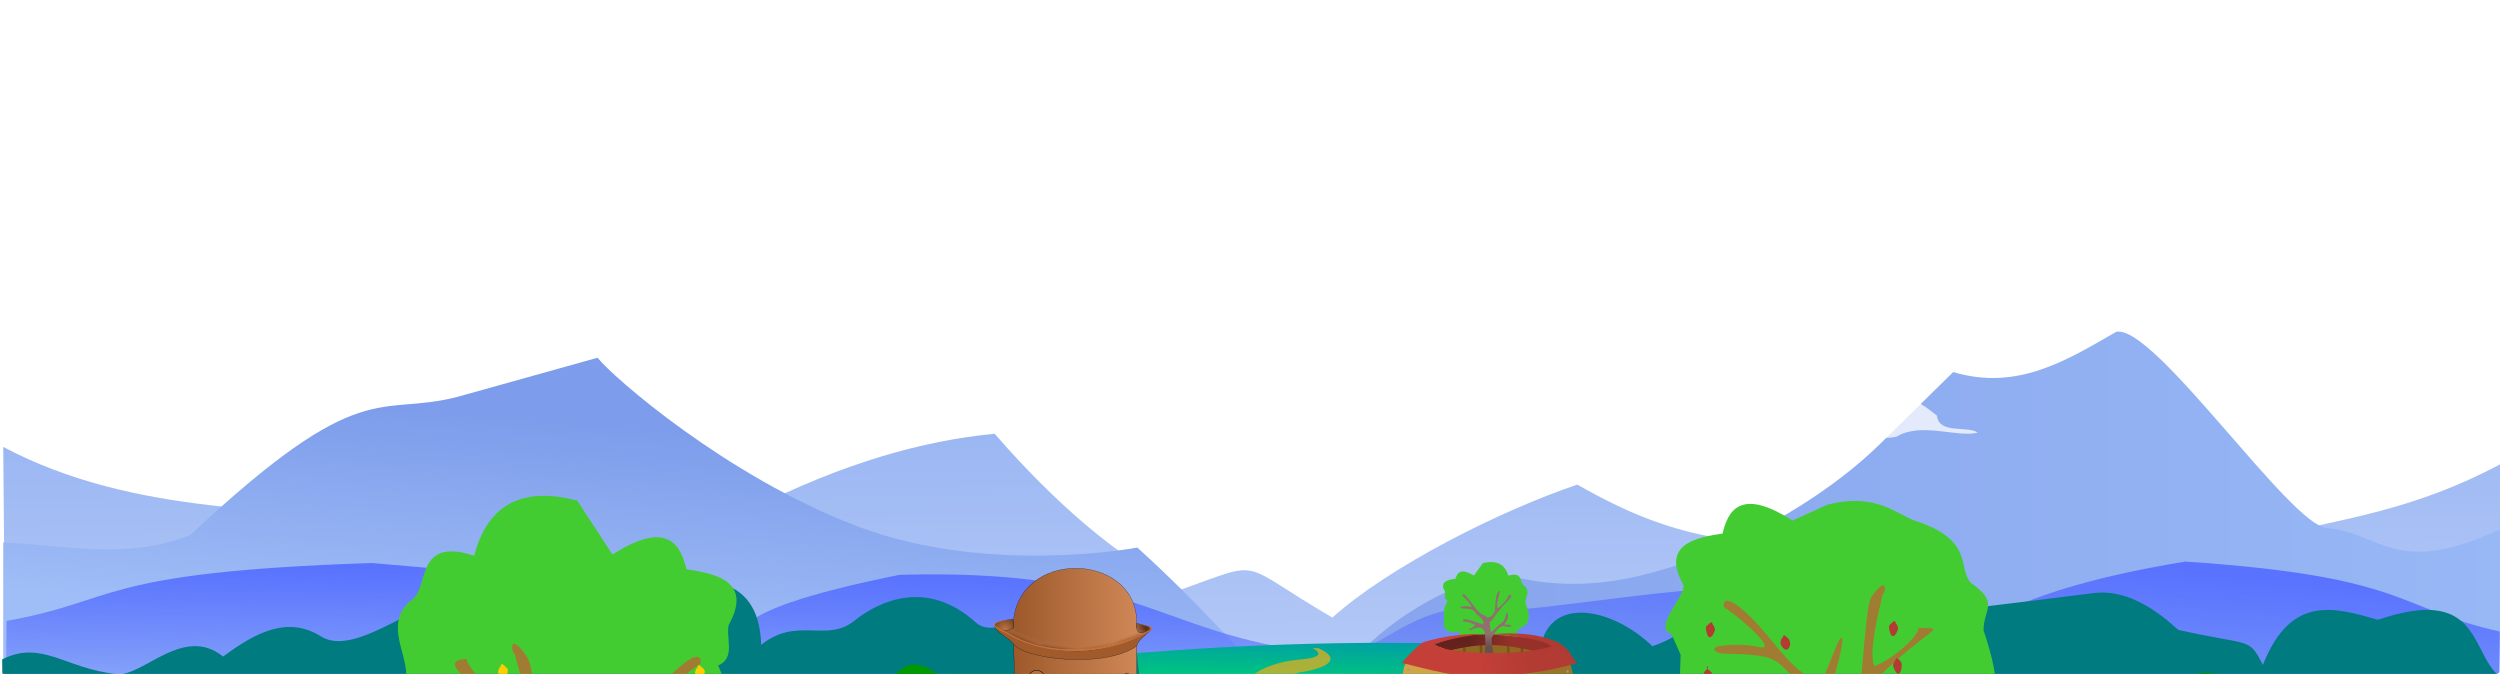 <?xml version="1.0" encoding="UTF-8"?>
<svg width="155.84mm" height="42.005mm" version="1.1" viewBox="0 0 155.84 42.005" xmlns="http://www.w3.org/2000/svg" xmlns:xlink="http://www.w3.org/1999/xlink">
 <defs>
  <linearGradient id="linearGradient42151" x1="66.917" x2="67.099" y1="32.421" y2="46.425" gradientUnits="userSpaceOnUse">
   <stop stop-color="#9bb7f3" offset="0"/>
   <stop stop-color="#b3c8f6" offset="1"/>
  </linearGradient>
  <clipPath id="clipPath37599-7-6">
   <rect x="34.508" y="74.654" width="195.25" height="104.13"/>
  </clipPath>
  <linearGradient id="linearGradient36760" x1="36.036" x2="34.973" y1="31.809" y2="44.933" gradientUnits="userSpaceOnUse">
   <stop stop-color="#7d9ceb" offset="0"/>
   <stop stop-color="#9fbdf6" offset="1"/>
  </linearGradient>
  <linearGradient id="linearGradient55441" x1="19.494" x2="19.361" y1="40.638" y2="51.133" gradientUnits="userSpaceOnUse" xlink:href="#linearGradient55439"/>
  <linearGradient id="linearGradient55439">
   <stop stop-color="#5972ff" offset="0"/>
   <stop stop-color="#4965ff" stop-opacity="0" offset="1"/>
  </linearGradient>
  <linearGradient id="linearGradient42113" x1="109.97" x2="182.37" y1="154.27" y2="154.27" gradientUnits="userSpaceOnUse">
   <stop stop-color="#87a4ed" offset="0"/>
   <stop stop-color="#97b7f5" offset="1"/>
  </linearGradient>
  <linearGradient id="linearGradient55593" x1="137.2" x2="136.32" y1="40.989" y2="54.144" gradientUnits="userSpaceOnUse" xlink:href="#linearGradient55439"/>
  <clipPath id="clipPath37599-7">
   <rect x="34.508" y="74.654" width="195.25" height="104.13"/>
  </clipPath>
  <clipPath id="clipPath37595-3">
   <rect x="34.508" y="74.654" width="195.25" height="104.13"/>
  </clipPath>
  <clipPath id="clipPath37587-3">
   <rect x="34.508" y="74.654" width="195.25" height="104.13"/>
  </clipPath>
  <linearGradient id="linearGradient43157" x1="101.32" x2="101.51" y1="165.43" y2="158.83" gradientUnits="userSpaceOnUse">
   <stop stop-color="#00e65b" offset="0"/>
   <stop stop-color="#0081c4" offset="1"/>
  </linearGradient>
  <linearGradient id="linearGradient40855" x1="104.73" x2="104.81" y1="164.92" y2="176.6" gradientUnits="userSpaceOnUse">
   <stop stop-color="#00c54e" offset="0"/>
   <stop stop-color="#00a03f" offset="1"/>
  </linearGradient>
  <linearGradient id="linearGradient17187" x1="72.143" x2="202.49" y1="135.92" y2="135.92" gradientTransform="matrix(.305 0 0 .305 -182.59 357.82)" gradientUnits="userSpaceOnUse">
   <stop stop-color="#b29931" offset="0"/>
   <stop stop-color="#5c4407" offset="1"/>
  </linearGradient>
  <linearGradient id="linearGradient17179" x1="65.057" x2="210.48" y1="90.181" y2="90.181" gradientTransform="matrix(.305 0 0 .305 -182.59 357.82)" gradientUnits="userSpaceOnUse">
   <stop stop-color="#9d592b" offset="0"/>
   <stop stop-color="#d08757" offset="1"/>
  </linearGradient>
  <linearGradient id="linearGradient17177" x1="89.496" x2="90.909" y1="145.81" y2="170.93" gradientTransform="matrix(.267 0 0 .267 -178.93 360.82)" gradientUnits="userSpaceOnUse" xlink:href="#linearGradient4582"/>
  <linearGradient id="linearGradient4582">
   <stop stop-color="#784421" offset="0"/>
   <stop stop-color="#784421" stop-opacity="0" offset="1"/>
  </linearGradient>
  <linearGradient id="linearGradient17175" x1="31.617" x2="138.18" y1="217.62" y2="217.62" gradientTransform="matrix(.305 0 0 .305 -182.59 357.82)" gradientUnits="userSpaceOnUse">
   <stop stop-color="#9c582b" offset="0"/>
   <stop stop-color="#cf8551" stop-opacity=".996" offset="1"/>
  </linearGradient>
  <linearGradient id="linearGradient17173" x1="140.24" x2="31.749" y1="186.42" y2="180.95" gradientTransform="matrix(.305 0 0 .305 -182.59 357.82)" gradientUnits="userSpaceOnUse">
   <stop stop-color="#e1b292" offset="0"/>
   <stop stop-color="#cf8551" stop-opacity=".996" offset="1"/>
  </linearGradient>
  <linearGradient id="linearGradient17171" x1="225.2" x2="169.34" y1="218.15" y2="199.49" gradientTransform="matrix(.305 0 0 .305 -182.59 357.82)" gradientUnits="userSpaceOnUse">
   <stop stop-color="#a05a2c" offset="0"/>
   <stop stop-color="#784421" offset="1"/>
  </linearGradient>
  <linearGradient id="linearGradient17169" x1="200.18" x2="199.28" y1="140.59" y2="168.52" gradientTransform="matrix(.222 0 0 .255 -165.79 364.4)" gradientUnits="userSpaceOnUse" xlink:href="#linearGradient4582"/>
  <clipPath id="clipPath908-3-6">
   <ellipse cx="102.8" cy="142.71" rx="16.567" ry="26.422" fill="#540" opacity=".8" stroke="#000" stroke-linejoin="bevel" stroke-width=".558" style="paint-order:markers stroke fill"/>
  </clipPath>
  <clipPath id="clipPath946-6-9">
   <ellipse cx="191.41" cy="131.01" rx="7.786" ry="26.229" fill="#540" opacity=".8" stroke="#000" stroke-linejoin="bevel" stroke-width=".381" style="paint-order:markers stroke fill"/>
  </clipPath>
  <linearGradient id="linearGradient17167" x1="699.99" x2="696.65" y1="67.032" y2="57.916" gradientTransform="matrix(.305 0 0 .305 -333.91 358.5)" gradientUnits="userSpaceOnUse">
   <stop stop-color="#502d16" offset="0"/>
   <stop stop-color="#cb8353" stop-opacity=".009" offset="1"/>
  </linearGradient>
  <radialGradient id="radialGradient17165" cx="713.26" cy="45.846" r="8.278" gradientTransform="matrix(.35 -.369 .661 .629 -395.1 608.25)" gradientUnits="userSpaceOnUse">
   <stop stop-color="#502d16" offset="0"/>
   <stop stop-color="#cd8454" offset="1"/>
  </radialGradient>
  <linearGradient id="linearGradient17163" x1="700.33" x2="696.65" y1="66.593" y2="57.916" gradientTransform="matrix(.305 .084 0 .305 -342.57 302.64)" gradientUnits="userSpaceOnUse">
   <stop stop-color="#502d16" offset="0"/>
   <stop stop-color="#cb8353" stop-opacity=".009" offset="1"/>
  </linearGradient>
  <linearGradient id="linearGradient17161" x1="700.33" x2="696.65" y1="66.593" y2="57.916" gradientTransform="matrix(-.305 .084 0 .305 63.733 302.64)" gradientUnits="userSpaceOnUse">
   <stop stop-color="#502d16" offset="0"/>
   <stop stop-color="#cb8353" stop-opacity=".001" offset="1"/>
  </linearGradient>
  <radialGradient id="radialGradient17159" cx="552.88" cy="45.989" r="6.331" gradientTransform="matrix(-.57 -.486 .427 -.5 129.75 665.93)" gradientUnits="userSpaceOnUse">
   <stop stop-color="#bc7445" offset="0"/>
   <stop stop-color="#774421" offset="1"/>
  </radialGradient>
  <linearGradient id="linearGradient17157" x1="700.14" x2="696.65" y1="66.962" y2="57.916" gradientTransform="matrix(-.316 -.011 -.091 .291 63.592 365.48)" gradientUnits="userSpaceOnUse">
   <stop stop-color="#502d16" offset="0"/>
   <stop stop-color="#cb8353" stop-opacity=".001" offset="1"/>
  </linearGradient>
  <linearGradient id="linearGradient16092" x1="421.46" x2="458.99" y1="81.216" y2="80.958" gradientUnits="userSpaceOnUse">
   <stop stop-color="#d1a448" offset="0"/>
   <stop stop-color="#9b7527" stop-opacity=".992" offset="1"/>
  </linearGradient>
  <linearGradient id="linearGradient15113" x1="439.64" x2="412.56" y1="53.484" y2="53.871" gradientUnits="userSpaceOnUse">
   <stop stop-color="#96312a" offset="0"/>
   <stop stop-color="#65211c" stop-opacity=".996" offset="1"/>
  </linearGradient>
  <linearGradient id="linearGradient15105" x1="419.65" x2="452.28" y1="64.964" y2="65.351" gradientUnits="userSpaceOnUse">
   <stop stop-color="#c33f37" offset="0"/>
   <stop stop-color="#b33a33" stop-opacity=".98" offset="1"/>
  </linearGradient>
  <linearGradient id="linearGradient15121" x1="367.11" x2="367.22" y1="87.487" y2="90.811" gradientUnits="userSpaceOnUse">
   <stop stop-color="#916f6f" offset="0"/>
   <stop stop-color="#685050" stop-opacity=".992" offset="1"/>
  </linearGradient>
  <linearGradient id="linearGradient59952" x1="108.08" x2="107.78" y1="176.83" y2="163.5" gradientUnits="userSpaceOnUse">
   <stop stop-color="#c59d00" offset="0"/>
   <stop stop-color="#ffd11b" offset="1"/>
  </linearGradient>
  <linearGradient id="linearGradient27072" x1="421.46" x2="458.99" y1="81.216" y2="80.958" gradientUnits="userSpaceOnUse" xlink:href="#linearGradient16092"/>
  <clipPath id="clipPath19827">
   <rect x="-.622" y="31.11" width="155.84" height="42.005" ry=".24" fill="#ccc"/>
  </clipPath>
 </defs>
 <g transform="translate(.622 -31.11)">
  <g clip-path="url(#clipPath19827)">
   <g transform="matrix(1.004 0 0 1 -.42 25.707)">
    <path d="m0.126 48.272-0.126-15.008c8.133 4.313 17.409 3.816 25.916 4.646l20.652-0.814c5.564-2.809 10.5-4.228 14.986-4.655 3.722 4.298 7.742 7.821 11.623 9.697 5.223-1.865 3.382-1.718 9.345 1.761 3.546-3.196 10.433-6.669 15.208-8.288 6.099 3.494 9.813 3.839 17.707 3.78l25.081-0.503c4.688-1.15 9.102-1.631 14.606-4.593l-0.209 17.69-154.45-0.316" fill="url(#linearGradient42151)"/>
    <path transform="matrix(.855 0 0 .94 -85.796 -74.829)" d="m146.34 113.86c1.433 0.862 1.651 0.267 3.252 0.24 1.994 0.338 2.26 0.38 3.074 0.242 1.787-0.995 4.452 0.081 5.899-0.272-0.753-0.48-2.812 0.132-2.964-1.122-1.244-0.903-1.79-1.227-2.495-0.699-1.057 0.995-0.898 0.58-2.115 0.565-1.441-0.955-3.533-1.278-4.627-8e-3 -2.423 0.103-2.3 0.54-4.632 0.61 1.663-0.057 2.968 0.2 4.608 0.444z" clip-path="url(#clipPath37599-7-6)" fill="#fff" fill-opacity=".929" fill-rule="evenodd" opacity=".8"/>
    <path d="m0 50.443v-11.224c3.97 0.168 7.637 1.109 11.607-0.46 10.736-10.101 11.639-7.326 16.613-8.622l8.681-2.435c0.858 1.124 7.998 7.423 16.171 10.525 8.056 3.058 17.317 1.326 17.338 1.305 4.074 3.71 6.655 6.788 9.945 10.167z" fill="url(#linearGradient36760)"/>
    <path d="m0.121 51.582 0.087-7.475c6.998-1.24 5.503-3.041 22.679-3.608 18.78 1.552 15.449 2.647 23.174 3.971 0.758-0.965 3.637-2.028 9.582-3.234 13.501-0.375 15.624 2.91 23.254 4.423l-23.137 10.951z" fill="url(#linearGradient55441)"/>
    <path transform="translate(-26.945,-115.51)" d="m109.97 163.02c2.22-2.921 5.513-5.125 9.716-6.436 5.561 1.733 9.954-0.119 11.971-0.666 0 0 6.969-2.546 11.861-7.376l4.496-4.439c3.996 1.209 7.101-0.762 10.117-2.504 2.331-0.529 10.796 12.047 13.074 12.231 3.382 0.274 4.249 3.173 10.927 7e-3l-0.323 13.367z" fill="url(#linearGradient42113)"/>
    <path d="m83.754 46.125c3.155-1.15 4.311-3.541 10.596-2.748 4.959-0.455 12.838-1.883 15.33-1.045 18.224-0.117 1.183 2.755 7.096 4.323 6.232-2.082 7.661-4.425 18.703-6.245 13.898 0.929 13.045 2.904 19.52 4.36l-0.09 10.587z" fill="url(#linearGradient55593)"/>
   </g>
   <g transform="translate(-.42 -6.849)" fill="#fff" fill-rule="evenodd">
    <path transform="matrix(.861 0 0 .946 -13.435 -42.983)" d="m146.34 113.86c1.433 0.862 1.651 0.267 3.252 0.24 1.994 0.338 2.26 0.38 3.074 0.242 1.787-0.995 4.452 0.081 5.899-0.272-0.753-0.48-2.812 0.132-2.964-1.122-1.244-0.903-1.79-1.227-2.495-0.699-1.057 0.995-0.898 0.58-2.115 0.565-1.441-0.955-3.533-1.278-4.627-8e-3 -2.423 0.103-2.3 0.54-4.632 0.61 1.663-0.057 2.968 0.2 4.608 0.444z" clip-path="url(#clipPath37599-7)" fill-opacity=".929" opacity=".8"/>
    <path transform="matrix(.463 0 0 .431 15.623 -7.518)" d="m58.077 111.93c-5.215 1.041-10.055 1.973-15.071 1.149-4.256-2.37-10.606 0.193-14.053-0.649 1.794-1.143 6.698 0.315 7.062-2.673 2.965-2.151 4.265-2.923 5.944-1.665 2.519 2.371 4.361-4.686 7.259-4.721 3.433-2.276 6.195 3.023 8.801 6.048 5.772 0.245 9.744 2.297 15.3 2.463-3.928-0.074-12.089-0.426-15.242 0.048z" clip-path="url(#clipPath37595-3)" opacity=".699"/>
    <g fill-opacity=".929">
     <path transform="matrix(1.222,0,0,1.471,-226.95,-140.74)" d="m207.66 132.36c-1.944 1.152-2.239 0.357-4.412 0.322-2.705 0.452-3.065 0.508-4.17 0.323-4.379 0.066-6.039 0.108-8.002-0.364 1.022-0.642 5.196-0.465 5.404-2.142 0.956-2.399 1.371-1.916 2.328-1.21 1.434 1.331 0.893 1.692 2.544 1.672 1.954-1.277 4.792-1.708 6.276-0.011 3.287 0.138 3.12 0.723 6.283 0.816-2.255-0.076-4.026 0.267-6.25 0.594z" clip-path="url(#clipPath37587-3)" opacity=".804"/>
     <path transform="matrix(-1.134,0,0,1.268,366.56,-114.32)" d="m207.66 133.22c-1.944 1.152-2.239-0.503-4.412-0.539-2.705 0.452-3.065 0.508-4.17 0.323-4.379 0.066-6.039 0.108-8.002-0.364 1.022-0.642 5.196-0.465 5.404-2.142 0.956-2.399 2.045-1.924 3.001-1.218 1.434 1.331 0.22 1.7 1.87 1.681 1.954-1.277 4.792-0.848 6.276 0.85 3.287 0.138 3.759 0.665 6.922 0.758-2.255-0.076-4.665 0.324-6.89 0.651z" clip-path="url(#clipPath37587-3)" opacity=".804"/>
    </g>
   </g>
   <g transform="matrix(1.002 0 0 1 -27.438 -90.013)">
    <path d="m49.382 169.61c42.849-9.19 75.998-13.082 113.54 0l1.573 4.625h-113.43z" fill="url(#linearGradient43157)"/>
    <path d="m105.64 166.42 5.589 0.139c-4.927-1.909-4.799-3.336-3.639-3.516 2.203-0.342 2.409-0.96 1.239-1.493-0.104-0.047 0 0-0.41-0.029 0.477 0.268 0.75 0.592-0.911 0.729-2.414 0.198-5.406 1.879-1.868 4.169z" fill="#d2ae26" filter="url(#filter1073)" opacity=".9"/>
    <path d="m27.012 173.21-0.116-10.984c2.475-1.245 3.936 0.593 7.135 0.917 1.636 0.166 4.131-3.086 6.611-1.094 2.11-1.563 4.051-2.53 6.095-1.252 2.278 1.425 6.633-2.86 9.522-2.813 6.463 2.023 17.603-4.74 17.858 3.337 2.213-1.793 4.068-0.109 5.791-1.5 1.59-1.284 4.565-2.603 7.554 0.099 1.417 1.281 4.415-1.538 5.656-1.531 5.778 0.323 3.694 3.333 4.898 6.272l-0.615 4.217z" fill="#007b80"/>
    <path d="m116.64 165.23c1.655-2.089 2.104-3.496 6.033-4.078 0.793-2.873 4.482-2.062 6.89 0.252 3.169-1.019 5.565-4.992 9.264-1.159 0 0 7.404-0.781 18.2-2.154 2.763-0.351 5.112 2.265 5.278 2.303 4.562 1.026 4.31 0.41 5.239 2.17 1.735-4.39 4.445-3.588 7.152-2.805 6.183-2.118 5.774 1.76 7.372 3.354l-0.218 15.471z" fill="#007b80"/>
    <path d="m27.582 179.78 0.127-5.911c57.951-13.34 97.39-11.295 153.54-1.416l0.512 10.33" fill="url(#linearGradient40855)"/>
    <g transform="matrix(1.21 -.095 .103 1.116 -209.07 113.51)">
     <g transform="matrix(.142 .012 -.013 .155 269.67 6.49)">
      <g fill="#b3b3b3" stroke="#000">
       <path d="m-138.17 426.5-1.207 0.535s-3.198 1.47-0.481 2.306c2.014 2.546 5.524-0.328 7.495-0.552l4.451-0.504s2.746 7e-3 1.672-1.288c0.17-2.046-2.835-1.604-4.108-2.041l-2.124-0.73c-2.38 1.47-3.983 0.178-5.698 2.275z" stroke-width=".063px"/>
       <path d="m-131.79 431.51s-3.326 2.443-0.481 3.306c2.108 2.627 6.411 1.77 8.475 1.539l4.031-2.629s2.874 7e-3 1.75-1.329c0.178-2.111-2.968-1.655-4.3-2.106l-3.599 0.414c-3.702 1.111-3.032-0.437-5.876 0.804z" stroke-width=".066px"/>
       <path d="m-121.57 439.82s-6.321 1.131-3.161 2.089c2.342 2.918 7.121 1.966 9.414 1.71l4.477-2.92s3.192 8e-3 1.944-1.476c0.198-2.345-0.486-3.64-1.965-4.141-1.164 0.629-3.463 0.874-5.655 1.154-4.112 1.234-1.896 2.206-5.054 3.584z" stroke-width=".073px"/>
       <g stroke-width=".081px">
        <path d="m-136.42 439.45c-2.264-2.186-3.893-1.081-6.718-0.327 0 0-6.704-0.766-2.932 2.388 1.805 2.351 0.756 4.202 8.349 1.565 0 0 3.546 1.988 3.81-0.19l0.264-2.178z"/>
        <path d="m-151.94 437.65c-4.644 1.449-1.043-0.367-3.6-0.022 0 0-1.586-2.173-3.609 3.21 0.572 1.049-0.486 3.536 3.454 2.167 0 0 6.946 2.455 6.445 0.319l-1.135-4.837z"/>
        <path d="m-164.38 434.48c-4.416 1.376-0.891 0.566-5.345 1.913 0.572 1.049-2.225 3.959 1.715 2.591 0 0 3.973 3.261 5.348 1.551l1.295-1.609c1.546-1.22 2.151-2.571 0.54-3.443z"/>
        <path d="m-172.3 430c-4.416 1.376 0.231-0.719-4.223 0.628-3.471 1.198-2.524 2.07-1.246 2.931 1.674 1.128 4.551 2.013 5.206 1.33 0.774-1.077 3.684 6.1e-4 4.291-2.033 0.151-0.638-0.422-1.047-2.213-2.346z"/>
        <path d="m-177.77 423.41c-3.169-0.878-1.946 0.638-2.783 1.933-0.953 1.475-2.154 2.854-1.379 3.575 1.674 1.128 3.244 0.063 3.898-0.62 0.774-1.077 3.278 0.931 3.885-1.102 0.151-0.638-1.96-1.202-0.637-2.949z"/>
        <path d="m-176.11 417.92c-3.169-0.878-2.092 0.096-2.928 1.391-0.423 0.655-0.162 1.25-0.489 1.818 4.236 1.065 5.298 1.419 5.686 0.873 0.774-1.077 0.861-0.815 1.467-2.848-2.253-1.647-3.736-1.234-3.736-1.234z"/>
        <path d="m-171.36 412.73c0.544 0.44-0.441 0.682-2.928 1.391-0.75 0.214-1.632 1.141-1.958 1.709 4.236 1.065 6.768 1.529 7.156 0.982 0.774-1.077 0.861-0.815 1.467-2.848-2.253-1.647-3.736-1.234-3.736-1.234z"/>
        <path d="m-103.31 432.36c3.143 0.157 2.201-2.311 3.833-4.738 0 0 1.948-0.532-2.968-0.427-2.906-0.583-2.279-0.83-3.713 1.013 0 0-3.978 0.835-2.745 2.649l4.007 2.459z"/>
        <path d="m-97.507 423.9c2.946-1.105-1.776-0.306-1.243-3.181-1.81-1.15-2.421-1.968-4.742 0.483 1.575 1.29-0.501 3.779-0.185 3.804l5.096 0.402z"/>
        <path d="m-101.79 418.53c2.946-1.105-2.135-0.235-1.603-3.11-0.98-0.623-2.891 0.048-3.455-0.216-0.479-0.223 0.425-1.546-0.64-0.422 1.575 1.29-0.501 3.779-0.185 3.804l3.437 1.206z"/>
       </g>
      </g>
      <ellipse cx="-139.18" cy="426.15" rx="37.516" ry="13.758" fill="#4d4d4d" opacity=".3" style="paint-order:markers stroke fill"/>
      <path d="m-159.53 418.35 20.867-6.839 16.362 5.415 1.494-36.64-27.309 0.959-12.405 5.559z" fill="url(#linearGradient17187)" stroke="#000" stroke-width=".081px"/>
      <g stroke="#000">
       <path d="m-143.82 399.42c3.368-9.785 14.155-4.329 14.581-3.342 2.183 5.058 1.224 22.627 1.87 22.388 2.927-1.085 7.03-2.425 8.871-4.937l-0.02-42.537c-0.908-24.361-42.963-25.627-44.419 1.524l0.829 33.786c-0.078 0.591-1.855 7.915-0.821 10.472 2.55 6.309 12.261 5.925 18.365 4.68l0.745-22.032" fill="url(#linearGradient17179)" stroke-width=".081px"/>
       <ellipse cx="-154.5" cy="398.18" rx="4.985" ry="9.236" fill="#b67041" stroke-linejoin="bevel" stroke-width=".181" style="paint-order:markers stroke fill"/>
       <ellipse cx="-154.81" cy="398.18" rx="3.57" ry="7.051" fill="url(#linearGradient17177)" stroke-linejoin="bevel" stroke-width=".134" style="paint-order:markers stroke fill"/>
       <g stroke-width=".081px">
        <path d="m-172.9 413.07 0.18 8.917c-6.1e-4 12.119 29.212 14.814 32.104 12.856l0.172-6.062-17.675-5.764" fill="url(#linearGradient17175)"/>
        <path d="m-162.11 406.3c-4.324 0.533-10.766 1.632-10.792 8.384-0.301 12.027 17.652 15.023 32.455 14.096l-4.12-7.328c-7.055 0.489-18.853-1.145-17.785-10.583 0.167-1.474-0.034-2.716 0.241-4.569z" fill="url(#linearGradient17173)"/>
        <path d="m-114.59 430.68 0.314-8.128-12.861-4.373c-0.892-15.513 2.564-25.289-9.735-24.564 8.863 0.454 5.61 20.591 5.32 28.803-9e-3 0.251 16.965 8.033 16.961 8.262" fill="url(#linearGradient17171)"/>
       </g>
       <g stroke-linejoin="bevel">
        <ellipse cx="-122.12" cy="397.74" rx="2.624" ry="7.796" fill="#ae6839" stroke-width=".121" style="paint-order:markers stroke fill"/>
        <ellipse cx="-121.77" cy="397.74" rx="1.73" ry="6.688" fill="url(#linearGradient17169)" stroke-width=".091" style="paint-order:markers stroke fill"/>
        <ellipse transform="matrix(.215 0 0 .267 -175 360.79)" cx="93.415" cy="140.15" rx="16.567" ry="26.422" clip-path="url(#clipPath908-3-6)" fill="#907720" opacity=".8" stroke-width=".558" style="paint-order:markers stroke fill"/>
        <ellipse transform="matrix(.222 0 0 .255 -165.79 364.4)" cx="198.17" cy="130.17" rx="7.786" ry="26.229" clip-path="url(#clipPath946-6-9)" fill="#705711" opacity=".8" stroke-width=".381" style="paint-order:markers stroke fill"/>
       </g>
       <path d="m-162.91 379.36c-2.106-2.411-5.735-3.588-6.773-6.487 21.037 13.262 39.879 10.67 56.419 1.482-2.226 2.114-5.016 4.202-5.244 5.884-11.65 8.257-40.708 4.734-44.403-0.878z" fill="#a05a2c" stroke-width=".081px"/>
      </g>
      <path d="m-119.34 373.4 0.724 3.527c1.658-0.677 3.324-1.333 4.826-2.394l-4.681-0.464-0.047-0.215" fill="#cd8555"/>
      <path d="m-127.18 377.12c1.452-0.388 6.767-1.639 8.658-3.262 0.533 1.967 2.463 1.787 4.199 0.863-3.647 2.614-8.893 4.145-12.023 4.792-0.413-0.575-0.85-0.992-0.833-2.393z" fill="url(#linearGradient17167)"/>
      <path d="m-118.52 372.12 0.044 1.946c0.681 2.655 2.858 1.125 4.151 0.648 1.101-0.671 0.838-1.11-0.159-1.527z" fill="url(#radialGradient17165)" stroke="#000" stroke-width=".081px"/>
      <path d="m-139.42 378.28c1.452 0.01 7.114 0.245 12.238-1.162 0.059 1.144 0.425 1.891 0.833 2.393-5.609 1.631-9.416 1.84-12.682 1.869-0.413-0.689-0.407-1.704-0.389-3.1z" fill="url(#linearGradient17163)"/>
      <path d="m-138.45 378.28c-1.452 0.01-8.275 0.407-13.399-1-0.059 1.144-0.999 2.277-1.407 2.779 5.609 1.631 11.151 1.292 14.417 1.321 0.413-0.689 0.407-1.704 0.389-3.1z" fill="url(#linearGradient17161)"/>
      <path d="m-167.74 374.22 5.349-0.417 0.21 3.011z" fill="#a05b2d"/>
      <path d="m-162.92 373.8c-0.096 0.016 0.04-3.249-0.052-3.232-2.204 0.417-9.707 1.053-4.772 3.648 1.263 0.908 3.899 0.34 4.824-0.417 0.182-0.149-0.079 0.059-0.02 6e-3" fill="url(#radialGradient17159)" stroke="#000" stroke-width=".081px"/>
      <path d="m-151.85 377.28c-1.388-0.424-6.62-0.757-11.09-3.632-1.954 1.969-4.915 0.589-4.804 0.572 4.865 3.234 12.922 5.663 14.488 5.839 0.624-0.513 1.449-1.047 1.407-2.779z" fill="url(#linearGradient17157)"/>
      <path d="m-162.94 370.5c-10.112 1.244-7.709 2.799-1.895 5.486 13.92 8.295 34.646 8.049 49.711-0.333 4.51-2.275 1.19-2.508-3.39-3.527 2.597 0.886 7.721 1.074 2.828 3.444-15.513 7.531-35.444 8.284-48.973-0.028-6.783-3.186-6.427-3.393 1.719-5.043" fill="#c87137" stroke-width=".081px"/>
      <path d="m-153.31 391.89c-3.923 1.849-4.088 10.266-1.175 13.363" fill="none" stroke-width=".05"/>
      <path d="m-122.58 391.58c2.389 5.643 0.425 11.102 0.084 12.149" fill="none" stroke-width=".05"/>
      <g stroke-width=".081px">
       <path d="m-150.32 421.32 0.372 2.661c-2.953-0.149-5.802-0.754-8.493-2.046l3.095-1.657c1.675 0.628 3.35 0.853 5.025 1.042z" fill="none"/>
       <path d="m-155.35 420.28-0.101 1.064c1.796 0.767 3.353 0.842 4.939 1l0.187-1.022" fill="#a96335"/>
       <path d="m-158.44 421.94 0.529 0.26 0.476 0.227 1.989-1.081 0.101-1.064" fill="#7d4722"/>
       <path d="m-150.51 422.34 0.187-1.022 0.372 2.661-0.412-0.031z" fill="#a05a2c"/>
       <path d="m-155.45 421.34-1.989 1.081c2.141 0.852 4.48 1.391 7.075 1.528l-0.147-1.608c-1.472-0.146-2.762-0.096-4.939-1z" fill="#483737"/>
       <path d="m-163.13 410.02 0.107 1.28 0.626 0.118 0.085-1.012z" fill="#7d4722"/>
       <path d="m-161.4 416.03-3.87 0.771c-0.509-1.653 0.461-5.301 2.14-6.778l0.818 0.385c-0.038 0.474-0.075 1.116-0.08 1.668-0.021 2.162 0.539 3.149 0.992 3.954z" fill="none"/>
       <path d="m-163.03 411.3-0.107-1.28c-2.268 2.144-2.444 4.981-2.14 6.778 0.322-0.081 0.318-8e-3 0.473-0.098 1.808-1.062 0.923-4.486 1.774-5.4z" fill="#a35e30"/>
       <path d="m-163.03 411.3 0.626 0.118c-0.047 2.859 0.521 3.575 0.997 4.61l-3.371 0.69c0.281-1.79 0.022-3.419 1.748-5.417" fill="#483737"/>
       <g fill="#008000">
        <path d="m-156.83 422.28c-2.4e-4 7e-5 -1.609-0.285-1.557-2.604 4e-3 -0.204-0.056-0.372-0.028-0.521 0.108-0.565 0.934-0.228 2.043-0.143 0.193-0.35 0.163-2.613 2.38-0.179l0.353 0.449s-0.931-1.156 1.635-0.828c2.565 0.328 1.316-0.135 2.404 1.382 0.345 0.481 1.016 0.705 0.644 1.753-0.331 0.578-1.023 0.306-1.549 0.756 1.46 0.52 0.051 0.867-0.322 1.325-1.766-0.307-4.651-0.73-6.003-1.392z"/>
        <path d="m-164.48 410.75s-0.174-1.142 0.715-0.791c0.889 0.351 0.283-0.119 0.898 0.434l0.472 0.424-8e-3 0.602"/>
        <path d="m-162.17 414.15-2.279-3e-5s-2.42-0.201-1.02-2.06c0.018-0.024-0.023-0.057-0.035-0.085-0.205-0.493-0.478-0.998 0.504-1.293 1.233-0.651 1.253 6e-3 1.674 0.231l0.922 0.478z"/>
        <path d="m-161.4 416.03-3.095 0.661c-0.814-0.427-1.368-0.962-1.566-1.643-0.289-0.517-0.647-1.042 0.332-1.423 0.361-0.545 0.253-1.604 1.543-1.131 0.299-0.255 0.636-0.305 1.073 0.175 0.442-0.965 0.643 0.04 0.934 0.312 0 0 0.354-1.343 0.554 0.286l0.198 1.616 0.026 1.148"/>
       </g>
       <path d="m-156.99 420.98c1.017-1.244 0.592-2.058 1.782-0.957l0.613 0.567s-0.379 0.197 0.942 0.436" fill="none"/>
       <path d="m-153.09 422.28c0.645-1.801 1.702-2.33 3.053-1.953" fill="#008000"/>
       <path d="m-120.82 415.57 4.169 0.912c1.585-0.988 2.203-2.834-0.037-3.9l-1.827 0.13" fill="none"/>
       <path d="m-118.5 413.53 1.801-0.176 0.013-0.767-1.827 0.13" fill="#784421"/>
       <path d="m-116.7 413.35 0.013-0.767c0.902 0.443 1.669 1.171 1.383 2.476-0.322-0.934-0.646-1.518-1.396-1.709z" fill="#a05a2c"/>
       <path d="m-120.82 415.57c0.859-0.568 1.746-1.101 2.318-2.046l1.801-0.176c0.884 0.232 1.101 1.002 1.396 1.709-0.358 0.536-0.766 1.039-1.345 1.424l-4.169-0.912" fill="#483737"/>
       <g fill="#008000">
        <path d="m-116.48 414.87-3.038-0.912 0.072-1.251c1.011-1.001 0.959-1.711 1.595-1.866 0.586-0.143 1.444 1.522 1.986 1.701 1.552 0.407 0.832 0.101 0.846 0.911 0.442 1.15-1.032 0.989-1.461 1.416z"/>
        <path d="m-117.13 415.68-3.038-0.912 0.072-1.251c1.165-1.154 2.012-0.98 2.713-1.059 0.467-0.053 0.845-0.553 1.298-0.403 1.552 0.407 0.403 1.4 0.416 2.209 1.709 1.704-1.032 0.989-1.461 1.416z"/>
        <path d="m-116.65 416.49-4.169-0.912 0.072-1.251c1.942-1.924 2.054-0.659 3.185-0.285 1.552 0.407 1.572-0.01 1.586 0.8 0.207 0.537-0.483 1.036-0.674 1.647z"/>
       </g>
      </g>
      <g transform="matrix(-.032 0 0 .032 -106.3 343.11)">
       <g fill="#fffae1" stroke="#283f00" stroke-linecap="round" stroke-linejoin="round" stroke-miterlimit="10" stroke-width="1.834">
        <path d="m1148.4 1601c0-13.523-10.954-24.482-24.48-24.482-13.521 0-24.478 10.958-24.478 24.482 0 13.521 10.956 24.479 24.478 24.478 13.526 0 24.48-10.957 24.48-24.478z"/>
        <path d="m1125.6 1606.8c3.468 0 6.277 15.423 6.277 15.423 0 3.467-2.81 6.277-6.277 6.277h-3.345c-3.469 0-6.279-2.81-6.279-6.277 0 0 2.81-15.423 6.279-15.423"/>
        <path d="m1128.9 1600.7c1.118-3.282 16.622-0.968 16.622-0.968 3.282 1.116 5.038 4.685 3.918 7.965l-1.076 3.17c-1.121 3.281-4.687 5.036-7.971 3.916 0 0-13.688-7.634-12.571-10.915"/>
        <path d="m1120.1 1603.8c1.121 3.281-12.573 10.916-12.573 10.916-3.282 1.119-6.848-0.635-7.965-3.916l-1.08-3.171c-1.115-3.28 0.638-6.849 3.917-7.965 0 0 15.507-2.313 16.625 0.968"/>
        <path d="m1118.4 1597.2c-2.94 1.832-13.488-9.768-13.488-9.768-1.833-2.943-0.933-6.814 2.011-8.648l2.843-1.77c2.94-1.834 6.812-0.937 8.646 2.006 0 0 5.771 14.575 2.828 16.408"/>
        <path d="m1126.7 1595.4c-2.943-1.833 2.828-16.408 2.828-16.408 1.837-2.943 5.708-3.841 8.648-2.006l2.845 1.77c2.941 1.834 3.842 5.705 2.006 8.648 0 0-10.545 11.6-13.488 9.768"/>
       </g>
      </g>
      <g transform="matrix(-.032 0 0 .032 -104.19 341.91)">
       <g fill="#fffae1" stroke="#283f00" stroke-linecap="round" stroke-linejoin="round" stroke-miterlimit="10" stroke-width="1.834">
        <path d="m1148.4 1601c0-13.523-10.954-24.482-24.48-24.482-13.521 0-24.478 10.958-24.478 24.482 0 13.521 10.956 24.479 24.478 24.478 13.526 0 24.48-10.957 24.48-24.478z"/>
        <path d="m1125.6 1606.8c3.468 0 6.277 15.423 6.277 15.423 0 3.467-2.81 6.277-6.277 6.277h-3.345c-3.469 0-6.279-2.81-6.279-6.277 0 0 2.81-15.423 6.279-15.423"/>
        <path d="m1128.9 1600.7c1.118-3.282 16.622-0.968 16.622-0.968 3.282 1.116 5.038 4.685 3.918 7.965l-1.076 3.17c-1.121 3.281-4.687 5.036-7.971 3.916 0 0-13.688-7.634-12.571-10.915"/>
        <path d="m1120.1 1603.8c1.121 3.281-12.573 10.916-12.573 10.916-3.282 1.119-6.848-0.635-7.965-3.916l-1.08-3.171c-1.115-3.28 0.638-6.849 3.917-7.965 0 0 15.507-2.313 16.625 0.968"/>
        <path d="m1118.4 1597.2c-2.94 1.832-13.488-9.768-13.488-9.768-1.833-2.943-0.933-6.814 2.011-8.648l2.843-1.77c2.94-1.834 6.812-0.937 8.646 2.006 0 0 5.771 14.575 2.828 16.408"/>
        <path d="m1126.7 1595.4c-2.943-1.833 2.828-16.408 2.828-16.408 1.837-2.943 5.708-3.841 8.648-2.006l2.845 1.77c2.941 1.834 3.842 5.705 2.006 8.648 0 0-10.545 11.6-13.488 9.768"/>
       </g>
      </g>
      <g transform="matrix(-.03 0 0 .032 -104.17 341.43)">
       <g fill="#fffae1" stroke="#283f00" stroke-linecap="round" stroke-linejoin="round" stroke-miterlimit="10" stroke-width="1.834">
        <path d="m1148.4 1601c0-13.523-10.954-24.482-24.48-24.482-13.521 0-24.478 10.958-24.478 24.482 0 13.521 10.956 24.479 24.478 24.478 13.526 0 24.48-10.957 24.48-24.478z"/>
        <path d="m1125.6 1606.8c3.468 0 6.277 15.423 6.277 15.423 0 3.467-2.81 6.277-6.277 6.277h-3.345c-3.469 0-6.279-2.81-6.279-6.277 0 0 2.81-15.423 6.279-15.423"/>
        <path d="m1128.9 1600.7c1.118-3.282 16.622-0.968 16.622-0.968 3.282 1.116 5.038 4.685 3.918 7.965l-1.076 3.17c-1.121 3.281-4.687 5.036-7.971 3.916 0 0-13.688-7.634-12.571-10.915"/>
        <path d="m1120.1 1603.8c1.121 3.281-12.573 10.916-12.573 10.916-3.282 1.119-6.848-0.635-7.965-3.916l-1.08-3.171c-1.115-3.28 0.638-6.849 3.917-7.965 0 0 15.507-2.313 16.625 0.968"/>
        <path d="m1118.4 1597.2c-2.94 1.832-13.488-9.768-13.488-9.768-1.833-2.943-0.933-6.814 2.011-8.648l2.843-1.77c2.94-1.834 6.812-0.937 8.646 2.006 0 0 5.771 14.575 2.828 16.408"/>
        <path d="m1126.7 1595.4c-2.943-1.833 2.828-16.408 2.828-16.408 1.837-2.943 5.708-3.841 8.648-2.006l2.845 1.77c2.941 1.834 3.842 5.705 2.006 8.648 0 0-10.545 11.6-13.488 9.768"/>
       </g>
      </g>
      <g transform="matrix(-.03 0 0 .032 -101.91 341.26)">
       <g fill="#fffae1" stroke="#283f00" stroke-linecap="round" stroke-linejoin="round" stroke-miterlimit="10" stroke-width="1.834">
        <path d="m1148.4 1601c0-13.523-10.954-24.482-24.48-24.482-13.521 0-24.478 10.958-24.478 24.482 0 13.521 10.956 24.479 24.478 24.478 13.526 0 24.48-10.957 24.48-24.478z"/>
        <path d="m1125.6 1606.8c3.468 0 6.277 15.423 6.277 15.423 0 3.467-2.81 6.277-6.277 6.277h-3.345c-3.469 0-6.279-2.81-6.279-6.277 0 0 2.81-15.423 6.279-15.423"/>
        <path d="m1128.9 1600.7c1.118-3.282 16.622-0.968 16.622-0.968 3.282 1.116 5.038 4.685 3.918 7.965l-1.076 3.17c-1.121 3.281-4.687 5.036-7.971 3.916 0 0-13.688-7.634-12.571-10.915"/>
        <path d="m1120.1 1603.8c1.121 3.281-12.573 10.916-12.573 10.916-3.282 1.119-6.848-0.635-7.965-3.916l-1.08-3.171c-1.115-3.28 0.638-6.849 3.917-7.965 0 0 15.507-2.313 16.625 0.968"/>
        <path d="m1118.4 1597.2c-2.94 1.832-13.488-9.768-13.488-9.768-1.833-2.943-0.933-6.814 2.011-8.648l2.843-1.77c2.94-1.834 6.812-0.937 8.646 2.006 0 0 5.771 14.575 2.828 16.408"/>
        <path d="m1126.7 1595.4c-2.943-1.833 2.828-16.408 2.828-16.408 1.837-2.943 5.708-3.841 8.648-2.006l2.845 1.77c2.941 1.834 3.842 5.705 2.006 8.648 0 0-10.545 11.6-13.488 9.768"/>
       </g>
      </g>
      <g transform="matrix(-.03 0 0 .032 -99.812 341.26)">
       <g fill="#fffae1" stroke="#283f00" stroke-linecap="round" stroke-linejoin="round" stroke-miterlimit="10" stroke-width="1.834">
        <path d="m1148.4 1601c0-13.523-10.954-24.482-24.48-24.482-13.521 0-24.478 10.958-24.478 24.482 0 13.521 10.956 24.479 24.478 24.478 13.526 0 24.48-10.957 24.48-24.478z"/>
        <path d="m1125.6 1606.8c3.468 0 6.277 15.423 6.277 15.423 0 3.467-2.81 6.277-6.277 6.277h-3.345c-3.469 0-6.279-2.81-6.279-6.277 0 0 2.81-15.423 6.279-15.423"/>
        <path d="m1128.9 1600.7c1.118-3.282 16.622-0.968 16.622-0.968 3.282 1.116 5.038 4.685 3.918 7.965l-1.076 3.17c-1.121 3.281-4.687 5.036-7.971 3.916 0 0-13.688-7.634-12.571-10.915"/>
        <path d="m1120.1 1603.8c1.121 3.281-12.573 10.916-12.573 10.916-3.282 1.119-6.848-0.635-7.965-3.916l-1.08-3.171c-1.115-3.28 0.638-6.849 3.917-7.965 0 0 15.507-2.313 16.625 0.968"/>
        <path d="m1118.4 1597.2c-2.94 1.832-13.488-9.768-13.488-9.768-1.833-2.943-0.933-6.814 2.011-8.648l2.843-1.77c2.94-1.834 6.812-0.937 8.646 2.006 0 0 5.771 14.575 2.828 16.408"/>
        <path d="m1126.7 1595.4c-2.943-1.833 2.828-16.408 2.828-16.408 1.837-2.943 5.708-3.841 8.648-2.006l2.845 1.77c2.941 1.834 3.842 5.705 2.006 8.648 0 0-10.545 11.6-13.488 9.768"/>
       </g>
      </g>
      <g transform="matrix(-.027 0 0 .032 -100.59 341.91)">
       <g fill="#fffae1" stroke="#283f00" stroke-linecap="round" stroke-linejoin="round" stroke-miterlimit="10" stroke-width="1.834">
        <path d="m1148.4 1601c0-13.523-10.954-24.482-24.48-24.482-13.521 0-24.478 10.958-24.478 24.482 0 13.521 10.956 24.479 24.478 24.478 13.526 0 24.48-10.957 24.48-24.478z"/>
        <path d="m1125.6 1606.8c3.468 0 6.277 15.423 6.277 15.423 0 3.467-2.81 6.277-6.277 6.277h-3.345c-3.469 0-6.279-2.81-6.279-6.277 0 0 2.81-15.423 6.279-15.423"/>
        <path d="m1128.9 1600.7c1.118-3.282 16.622-0.968 16.622-0.968 3.282 1.116 5.038 4.685 3.918 7.965l-1.076 3.17c-1.121 3.281-4.687 5.036-7.971 3.916 0 0-13.688-7.634-12.571-10.915"/>
        <path d="m1120.1 1603.8c1.121 3.281-12.573 10.916-12.573 10.916-3.282 1.119-6.848-0.635-7.965-3.916l-1.08-3.171c-1.115-3.28 0.638-6.849 3.917-7.965 0 0 15.507-2.313 16.625 0.968"/>
        <path d="m1118.4 1597.2c-2.94 1.832-13.488-9.768-13.488-9.768-1.833-2.943-0.933-6.814 2.011-8.648l2.843-1.77c2.94-1.834 6.812-0.937 8.646 2.006 0 0 5.771 14.575 2.828 16.408"/>
        <path d="m1126.7 1595.4c-2.943-1.833 2.828-16.408 2.828-16.408 1.837-2.943 5.708-3.841 8.648-2.006l2.845 1.77c2.941 1.834 3.842 5.705 2.006 8.648 0 0-10.545 11.6-13.488 9.768"/>
       </g>
      </g>
      <g transform="matrix(-.025 0 0 .032 -100.89 342.9)">
       <g fill="#fffae1" stroke="#283f00" stroke-linecap="round" stroke-linejoin="round" stroke-miterlimit="10" stroke-width="1.834">
        <path d="m1148.4 1601c0-13.523-10.954-24.482-24.48-24.482-13.521 0-24.478 10.958-24.478 24.482 0 13.521 10.956 24.479 24.478 24.478 13.526 0 24.48-10.957 24.48-24.478z"/>
        <path d="m1125.6 1606.8c3.468 0 6.277 15.423 6.277 15.423 0 3.467-2.81 6.277-6.277 6.277h-3.345c-3.469 0-6.279-2.81-6.279-6.277 0 0 2.81-15.423 6.279-15.423"/>
        <path d="m1128.9 1600.7c1.118-3.282 16.622-0.968 16.622-0.968 3.282 1.116 5.038 4.685 3.918 7.965l-1.076 3.17c-1.121 3.281-4.687 5.036-7.971 3.916 0 0-13.688-7.634-12.571-10.915"/>
        <path d="m1120.1 1603.8c1.121 3.281-12.573 10.916-12.573 10.916-3.282 1.119-6.848-0.635-7.965-3.916l-1.08-3.171c-1.115-3.28 0.638-6.849 3.917-7.965 0 0 15.507-2.313 16.625 0.968"/>
        <path d="m1118.4 1597.2c-2.94 1.832-13.488-9.768-13.488-9.768-1.833-2.943-0.933-6.814 2.011-8.648l2.843-1.77c2.94-1.834 6.812-0.937 8.646 2.006 0 0 5.771 14.575 2.828 16.408"/>
        <path d="m1126.7 1595.4c-2.943-1.833 2.828-16.408 2.828-16.408 1.837-2.943 5.708-3.841 8.648-2.006l2.845 1.77c2.941 1.834 3.842 5.705 2.006 8.648 0 0-10.545 11.6-13.488 9.768"/>
       </g>
      </g>
     </g>
    </g>
    <g transform="matrix(.098 0 0 .113 77.739 155.12)">
     <path d="m414.33 51.689c-3.414 0.387-7.502 2.429-7.835-4.745 0 0-10.042 2.869-9.711-4.635l0.331-7.504 2.317-4.524c-3.098-0.556-1.268-3.303-1.876-4.966-3.536-4.949 1.19-5.901 6.621-6.511 0.997-3.489 2.932-6.005 11.477-1.655l5.738-6.952c8.434-1.732 13.71 0.555 15.67 7.063 9.153-2.594 6.99 2.959 9.601 5.076 4.672 2.612 1.138 6.135 1.104 9.27 5.197 12.205-0.064 11.416-5.407 15.118 0.589 4.477-2.099 6.005-7.394 5.187-6.17-1.925-10.516-3.789-13.449-2.067-3.094 1.816-5.433 2.9-7.187 1.847z" fill="#43cc32" stroke="#43cc32" stroke-width=".874px"/>
     <path d="m372.7 89.117c-4.025-7.72-3.53-13.955-1.759-21.106 0.44-3.811 8.354-9.38 8.354-9.38l15.536-2.931 23.597-1.319h35.176l18.614 3.957 4.397 6.596c0.544 2.407 1.684 4.891 1.956 7.176 0.755 6.35 0.763 13.022-1.516 18.034-7.657 4.908-36.724 6.612-46.655 6.502l-20.101 0.268c-13.136-0.376-25.669-2.657-37.6-7.796z" fill="url(#linearGradient27072)"/>
     <path d="m372.7 89.117c-4.025-7.72-3.53-13.955-1.759-21.106 0.44-3.811 8.354-9.38 8.354-9.38l15.536-2.931 23.597-1.319h35.176l18.614 3.957 4.397 6.596c0.544 2.407 1.684 4.891 1.956 7.176 0.755 6.35 0.763 13.022-1.516 18.034-7.657 4.908-36.724 6.612-46.655 6.502l-20.101 0.268c-13.136-0.376-25.669-2.657-37.6-7.796z" fill="url(#linearGradient27072)"/>
     <path d="m391.76 59.657s-11.139 1.759-6.449 2.492 4.69 0.879 4.69 0.879l34.003 2.199 32.098-1.466 10.406-1.905-8.501-3.811z" fill="none" stroke="#000" stroke-width=".205px"/>
     <path d="m394.54 58.338c31.072-4.837 27.994-5.276 31.072-4.837 3.078 0.44 3.078 0.44 3.078 0.44s17.002-2.492 26.089 1.173l9.087 3.664-17.588 5.13h-32.098z" fill="#906821" stroke="#000" stroke-width=".205px"/>
     <g fill="#74541a">
      <path d="m436.47 56.108 0.182 5.928 1.642-0.091-0.274-7.296-1.642 0.547z"/>
      <path d="m419.14 56.108 0.182 5.928 1.642-0.091-0.274-7.296-1.642 0.547z"/>
      <path d="m408.56 56.2 0.182 5.928 1.642-0.091-0.274-7.296-1.642 0.547z"/>
     </g>
     <path d="m445.14 56.108 0.182 5.928 1.642-0.091-0.274-7.296-1.642 0.547z" fill="#6f5019"/>
     <path d="m399.38 58.045c28.156-6.111 43.86-1.7 60.972 1.612l7.915-4.104-9.38-3.811-32.684-2.785-18.321 0.733-18.467 4.837z" fill="url(#linearGradient15113)"/>
     <g fill="#836652">
      <ellipse cx="392.97" cy="80.059" rx="7.516" ry="6.911"/>
      <ellipse cx="448.26" cy="80.543" rx="6.898" ry="6.411"/>
      <ellipse cx="472.65" cy="76.654" rx="3.795" ry="4.811"/>
     </g>
     <ellipse cx="472.08" cy="76.659" rx="3.224" ry="4.397" fill="#8fffff"/>
     <ellipse cx="375.12" cy="76.292" rx="2.418" ry="5.496" fill="#fc0"/>
     <path d="m369.63 64.787c11.882-11.579 14.477-11.579 14.51-11.579 25.874-6.512 45.789-3.686 42.585-4.14-8.339-1.421-43.163 5.518-34.539 6.251 4.436 3.832 48.325 6.694 72.273 0.527-1.468-3.977-31.957-6.785-37.521-6.889 14.944-1.042 30.682-0.392 43.237 5.13 7.043 4.311 7.203 7.245 10.699 10.846-20.063 5.131-35.453 6.477-53.931 7.056-20.528 1.902-41.632-3.947-57.313-7.203z" fill="url(#linearGradient15105)"/>
     <g transform="matrix(-2.172,0,0,2.172,1222.2,-141.35)" fill="#916f6f">
      <path d="m366.26 88.642c-0.689-1.021-1.389-2.117-2.701-2.871-0.763-0.434-1.384-0.019-2.629 0.029-0.312-0.101-0.669-0.188-0.116-0.548l1.743-0.077c-0.617-0.586-0.387-0.42-0.799-1.093-0.258-0.422-0.399-0.885-0.326-1.417 0.122-0.64 0.263-0.775 0.43-0.257 0.69 1.478 0.469 1.687 1.305 2.224 1.644 1.058 2.212 1.846 3.265 2.48 0.154-1.145 0.738-2.758-0.095-2.835-1.357-1.647-2.742-3.342-4.82-5.091-0.952-0.847-1.569-1.54-0.334-1.599 0.021 0.709 2.38 3.118 3.303 3.458 0.382-0.904-0.252-2.557-0.518-3.79-0.193-0.078-0.349-1.503 0.707 0.17 0.233 0.369 0.394 1.351 0.624 4.277 0.395 1.042 1.947 2.336 2.751 1.251 2.757-0.826 3.556-3.155 5.791-5.093 0.998-0.866 1.023-0.078 0.887 0.096-0.229 0.029-3.508 2.983-2.207 2.732 0.822-0.254 1.958-0.186 2.521-0.086 0.623 0.123 0.241 0.512-0.231 0.522-3.3 0.072-3.235 0.406-4.215 1.44-0.294 0.474-2.098 0.957-1.983 2.544 1.723-0.238 6.849-2.297 5.863-0.652-1.572-0.078-2.733 0.636-3.494 0.802 0.464 0.587 1.057 0.789 1.652 0.984 0.209 0.58-0.112 0.454-0.424 0.339-2.394-1.082-3.607-0.687-3.985 0.773-0.175 1.957-0.391 3.038 0.133 5.009-1.575 0.067-1.829 0.057-2.63 0.06 0.294-1.266 0.467-1.927 0.532-3.782z" fill="url(#linearGradient15121)"/>
     </g>
     <ellipse cx="375.42" cy="76.702" rx="2.937" ry="5.496" fill="#836652"/>
     <ellipse cx="375.94" cy="76.702" rx="2.418" ry="5.496" fill="#8fffff"/>
     <g fill="#ac9393">
      <ellipse cx="406.85" cy="93.428" rx=".881" ry=".933"/>
      <ellipse cx="403.68" cy="93.117" rx=".881" ry=".933"/>
      <ellipse cx="400.58" cy="92.703" rx=".725" ry=".768"/>
      <ellipse cx="397.73" cy="92.288" rx=".881" ry=".933"/>
      <ellipse cx="405.39" cy="90.837" rx=".881" ry=".933"/>
      <ellipse cx="402.03" cy="90.474" rx=".881" ry=".933"/>
      <ellipse cx="391.71" cy="91.303" rx=".881" ry=".933"/>
      <ellipse cx="388.76" cy="90.63" rx=".881" ry=".933"/>
      <ellipse cx="433.07" cy="90.526" rx=".881" ry=".933"/>
      <ellipse cx="435.86" cy="90.422" rx=".734" ry=".777"/>
      <ellipse cx="438.61" cy="90.112" rx=".881" ry=".933"/>
      <ellipse cx="437.47" cy="92.962" rx=".881" ry=".933"/>
      <ellipse cx="456.75" cy="74.98" rx=".881" ry=".933"/>
      <ellipse cx="459.62" cy="74.57" rx=".881" ry=".933"/>
      <ellipse cx="462.08" cy="74.16" rx=".881" ry=".933"/>
      <ellipse cx="465.78" cy="73.749" rx=".881" ry=".933"/>
      <ellipse cx="461.26" cy="77.032" rx=".881" ry=".933"/>
      <ellipse cx="460.03" cy="85.24" rx=".881" ry=".933"/>
      <ellipse cx="462.49" cy="84.83" rx=".881" ry=".933"/>
      <ellipse cx="464.96" cy="84.009" rx=".881" ry=".933"/>
      <ellipse cx="461.26" cy="88.113" rx=".881" ry=".933"/>
      <ellipse cx="457.16" cy="85.65" rx=".881" ry=".933"/>
      <ellipse cx="458.39" cy="82.778" rx=".881" ry=".933"/>
      <ellipse cx="433.77" cy="81.547" rx=".685" ry=".725"/>
      <ellipse cx="436.64" cy="81.136" rx=".881" ry=".933"/>
      <ellipse cx="435" cy="78.674" rx=".881" ry=".933"/>
      <ellipse cx="450.34" cy="91.37" rx=".881" ry=".933"/>
      <ellipse cx="470.86" cy="87.069" rx=".881" ry=".933"/>
      <ellipse cx="408.14" cy="79.074" rx=".881" ry=".933"/>
      <ellipse cx="405.45" cy="78.711" rx=".777" ry=".823"/>
      <ellipse cx="402.8" cy="78.193" rx=".881" ry=".933"/>
      <ellipse cx="406.9" cy="76.587" rx=".881" ry=".933"/>
      <ellipse cx="383.84" cy="74.721" rx=".881" ry=".933"/>
      <ellipse cx="381.38" cy="73.901" rx=".881" ry=".933"/>
      <ellipse cx="381.79" cy="82.519" rx=".881" ry=".933"/>
      <ellipse cx="379.73" cy="84.981" rx=".725" ry=".768"/>
      <ellipse transform="rotate(27.941)" cx="362.41" cy="-114.74" rx=".676" ry=".716"/>
      <ellipse cx="474.91" cy="69.525" rx=".685" ry=".725"/>
     </g>
     <g fill="#fff" fill-opacity=".992">
      <ellipse cx="391.4" cy="78.54" rx="1.741" ry="1.698"/>
      <ellipse cx="445.45" cy="79.12" rx="1.741" ry="1.698"/>
      <ellipse transform="rotate(.786)" cx="375.86" cy="70.04" rx=".935" ry="1.698"/>
      <ellipse transform="rotate(-1.828)" cx="471.24" cy="90.455" rx=".709" ry="1.698"/>
     </g>
    </g>
    <path d="m27.034 181.47-0.088-12.278c9.308-7.955 12.45 9.352 12.088 4.861-0.935-11.594 10.827-13.279 10.921-2.232l9.823-6.996 14.27-0.573c6.96 1.777 0.769 2.923 5.165 4.206 3.467-4.831 2.943-9.216 8.968-2.35 4.551 3.546 1.057 8.171 0.689 11.121z" fill="#090"/>
    <path d="m181.97 182.49 0.097-14.154c-2.38-1.985-8.905-7.149-9.643 3.092-0.081 1.122-2.133-0.011-2.892 1.183-0.019-7.447-6.359-14.223-9.496-5.297-0.304 0.864-0.435 2.856-0.672 4.007l-8.67-3.358-11.258-2.785s-6.932 5.614-5.903-0.37c-10.472-4.13 0.063 8.398-5.299 2.387-1.498-1.705-3.486-2.704-6.856-1.718-3.81 2.288-1.71 8.175-1.615 10.701" fill="#090"/>
    <path d="m102.69 164.47 5.649 0.011c9.889 3.33 9.608 9.17 6.587 10.451l-20.701 0.448c1.905-4.653 17.718-3.122 8.466-10.91z" fill="url(#linearGradient59952)"/>
   </g>
   <g transform="matrix(.901 0 0 .901 .767 -63.48)">
    <g transform="matrix(-.038 -.001 -.001 .042 128.62 287.31)">
     <g transform="matrix(53.23,1.313,-1.301,43.59,-12176,-6530.9)">
      <path d="m275.13 74.79c-0.735 0.117-1.615 0.733-1.687-1.432 0 0-2.162 0.866-2.091-1.399l0.071-2.265 0.499-1.366c-0.667-0.168-0.273-0.997-0.404-1.499-0.761-1.494 0.256-1.781 1.426-1.965 0.215-1.053 0.631-1.812 2.471-0.5l1.236-2.098c1.816-0.523 2.952 0.168 3.374 2.132 1.971-0.783 1.505 0.893 2.067 1.532 1.006 0.788 0.245 1.852 0.238 2.798 1.119 3.684-0.014 3.446-1.164 4.563 0.127 1.351-0.452 1.813-1.592 1.565-1.329-0.581-2.264-1.144-2.896-0.624-0.666 0.548-1.17 0.875-1.548 0.557z" fill="#43cc32" stroke="#43cc32" stroke-width=".223px"/>
      <g transform="matrix(-.588 0 0 .588 492.75 22.525)">
       <path d="m365.95 98.809c0.202-0.294 0.669-0.66 0.629-1.099-0.706-2.946-0.412-5.944-0.317-9.068-0.689-1.021-1.389-2.117-2.701-2.871-0.763-0.434-1.384-0.019-2.629 0.029-0.312-0.101-0.669-0.188-0.116-0.548l1.743-0.077c-0.617-0.586-0.387-0.42-0.799-1.093-0.258-0.422-0.399-0.885-0.326-1.417 0.122-0.64 0.263-0.775 0.43-0.257 0.69 1.478 0.469 1.687 1.305 2.224 1.644 1.058 2.212 1.846 3.265 2.48 0.154-1.145 0.738-2.758-0.095-2.835-1.357-1.647-2.742-3.342-4.82-5.091-0.952-0.847-1.569-1.54-0.334-1.599 0.021 0.709 2.38 3.118 3.303 3.458 0.382-0.904-0.252-2.557-0.518-3.79-0.193-0.078-0.349-1.503 0.707 0.17 0.233 0.369 0.394 1.351 0.624 4.277 0.395 1.042 1.947 2.336 2.751 1.251 2.757-0.826 3.556-3.155 5.791-5.093 0.998-0.866 1.023-0.078 0.887 0.096-0.229 0.029-3.508 2.983-2.207 2.732 0.822-0.254 1.958-0.186 2.521-0.086 0.623 0.123 0.241 0.512-0.231 0.522-3.3 0.072-3.235 0.406-4.215 1.44-0.294 0.474-2.098 0.957-1.983 2.544 1.723-0.238 6.849-2.297 5.863-0.652-1.572-0.078-2.733 0.636-3.494 0.802 0.464 0.587 1.057 0.789 1.652 0.984 0.209 0.58-0.112 0.454-0.424 0.339-2.394-1.082-3.607-0.687-3.985 0.773 0.137 4.957-0.396 8.551 3.012 11.471 1.488 0.889 0.549 1.196-0.942 1.328-0.672 0.06-1.353 0.186-2.153 0.136-0.414-0.025-0.972-0.17-1.319-0.136-2.778 0.276-2.693-0.301-1.117-1.217z" fill="#a07c32"/>
      </g>
      <g fill="#fc0">
       <path d="m272.75 72.217c0.043 0.013 0.066 0.065 0.044 0.105-0.033 0.068-0.095 0.113-0.149 0.163-0.048 0.039-0.093 0.087-0.111 0.149-0.011 0.043-0.029 0.092-0.024 0.135 0.243 0.484 0.324 0.207 0.476 0.015-4e-3 -0.115-0.039-0.232-0.116-0.319-0.043-0.055-0.107-0.097-0.125-0.168-6e-3 -0.026-3e-3 -0.054 5e-3 -0.08z"/>
       <path d="m274.94 73.169c0.032 0.01 0.049 0.048 0.032 0.078-0.024 0.05-0.07 0.083-0.11 0.12-0.036 0.029-0.069 0.065-0.082 0.11-8e-3 0.032 0.012 0.093 0.016 0.124 0.14 0.28 0.232 0.273 0.309 0.164 0.021-0.03-0.015-0.147 9e-3 -0.178-3e-3 -0.085-0.029-0.171-0.086-0.236-0.031-0.04-0.079-0.072-0.092-0.124-4e-3 -0.019-2e-3 -0.04 4e-3 -0.059z"/>
       <path d="m272.31 70.179c-0.032 0.01-0.049 0.048-0.032 0.078 0.024 0.05 0.07 0.083 0.11 0.12 0.036 0.029 0.069 0.065 0.082 0.11 8e-3 0.032-0.012 0.093-0.016 0.124-0.23 0.31-0.252 0.232-0.318-0.014 3e-3 -0.085 0.029-0.171 0.086-0.236 0.031-0.04 0.079-0.072 0.092-0.124 4e-3 -0.019 2e-3 -0.04-4e-3 -0.059z"/>
       <path d="m275.23 69.015c0.036 0.029 0.069 0.065 0.082 0.11 8e-3 0.032 0.03 0.143 0.026 0.175-0.087 0.375-0.294 0.182-0.36-0.064 3e-3 -0.085 0.029-0.171 0.086-0.236 0.018-0.04 8e-3 -0.17 0.167 0.015z"/>
       <path d="m279.05 68.439c-0.036 0.029-0.069 0.065-0.082 0.11-8e-3 0.032 0.02 0.172 0.024 0.204 0.087 0.375 0.244 0.153 0.31-0.093-3e-3 -0.085-0.029-0.171-0.086-0.236-0.018-0.04-8e-3 -0.17-0.167 0.015z"/>
       <path d="m279.37 69.95c0.095 0.118 0.062 0.217 0.053 0.351-0.087 0.375-0.24 0.115-0.305-0.131 3e-3 -0.085 0.029-0.171 0.086-0.236 0.018-0.04 8e-3 -0.17 0.167 0.015z"/>
       <path d="m272.32 68.486c-0.036 0.029-0.069 0.065-0.082 0.11-8e-3 0.032 0.02 0.172 0.024 0.204 0.087 0.375 0.244 0.153 0.31-0.093-3e-3 -0.085-0.029-0.171-0.086-0.236-0.018-0.04-8e-3 -0.17-0.167 0.015z"/>
       <path d="m281.78 71.439c-0.104 0.101-0.076 0.173-0.058 0.314 0.064 0.276 0.178 0.181 0.253 0.038 0.027-0.051 0.039-0.067 0.056-0.131-3e-3 -0.085-0.029-0.171-0.086-0.236-0.018-0.04-8e-3 -0.17-0.167 0.015z"/>
       <path d="m280.31 73.152c0.104 0.101 0.076 0.173 0.058 0.314-0.064 0.276-0.178 0.181-0.253 0.038-0.027-0.051-0.039-0.067-0.056-0.131 3e-3 -0.085 0.029-0.171 0.086-0.236 0.018-0.04 8e-3 -0.17 0.167 0.015z"/>
      </g>
     </g>
    </g>
   </g>
   <g transform="matrix(1.696,0,0,1.527,-356,-34.529)">
    <path d="m275.13 74.79c-1.931-0.071-2.515 0.673-2.587-1.492 0 0-1.262 0.926-1.191-1.339l0.071-2.265-0.362-0.903c-0.667-0.168 0.588-1.46 0.457-1.962-0.761-1.494 0.256-1.781 1.426-1.965 0.215-1.053 0.631-1.812 2.471-0.5l1.324-0.667c1.816-0.523 2.493 0.462 3.286 0.701 2.009 0.785 1.319 1.827 1.881 2.466 1.006 0.788 0.431 0.918 0.424 1.865 1.119 3.684-0.014 3.446-1.164 4.563 0.127 1.351-1.277 1.69-2.417 1.443-1.329-0.581-1.439-1.021-2.07-0.501-0.666 0.548-1.68 0.492-2.058 0.174z" fill="#43cc32" stroke="#43cc32" stroke-width=".223px"/>
    <g transform="matrix(-.588 0 0 .588 492.75 22.525)">
     <path d="m365.95 98.809c0.202-0.294 0.669-0.66 0.629-1.099-0.706-2.946-0.412-5.944-0.317-9.068-0.689-1.021-0.858-2.117-2.17-2.871-0.763-0.434-1.384-0.019-2.629 0.029-0.312-0.101-0.669-0.188-0.116-0.548l1.743-0.077c-0.617-0.586-0.181-0.831-0.593-1.504-0.258-0.422-0.605-0.473-0.532-1.006 0.122-0.64 0.263-0.775 0.43-0.257 0.69 1.478 0.469 1.687 1.305 2.224 1.644 1.058 1.681 1.846 2.734 2.48 0.154-1.145 0.738-2.758-0.095-2.835-1.357-1.647-2.742-3.342-4.82-5.091-0.952-0.847-1.032-0.754 0.203-0.814 0.021 0.709 1.843 2.332 2.766 2.672 0.382-0.904-0.252-3.734-0.518-4.968-0.193-0.078-0.349-1.503 0.707 0.17 0.233 0.369 0.394 2.529 0.624 5.454 0.395 1.042 1.076 1.885 1.88 0.8-0.074-0.275-0.877-3.256-0.65-3.399 0.201-0.127 0.682 1.731 1.328 3.151 0.085 0.187 0.131-0.072 0.291-0.162 2.015-1.126 2.868-3.494 4.817-5.184 0.998-0.866 1.023-0.078 0.887 0.096-0.229 0.029-3.508 2.983-2.207 2.732 0.822-0.254 1.958-0.186 2.521-0.086 0.623 0.123 0.241 0.512-0.231 0.522-3.3 0.072-3.235 0.406-4.215 1.44-0.294 0.474-1.223 1.908-1.107 3.494 1.723-0.238 6.849-2.297 5.863-0.652-1.572-0.078-2.733 0.636-3.494 0.802 0.464 0.587 1.057 0.789 1.652 0.984 0.209 0.58-0.112 0.454-0.424 0.339-2.394-1.082-3.607-0.687-3.985 0.773 0.137 4.957-0.396 8.551 3.012 11.471 1.488 0.889 0.549 1.196-0.942 1.328-0.672 0.06-1.353 0.186-2.153 0.136-0.414-0.025-0.972-0.17-1.319-0.136-2.778 0.276-2.693-0.301-1.117-1.217z" fill="#a07c32"/>
    </g>
    <g fill="#b33b33">
     <path d="m272.75 72.217c0.043 0.013 0.066 0.065 0.044 0.105-0.033 0.068-0.095 0.113-0.149 0.163-0.048 0.039-0.093 0.087-0.111 0.149-0.011 0.043-0.029 0.092-0.024 0.135 0.243 0.484 0.324 0.207 0.476 0.015-4e-3 -0.115-0.039-0.232-0.116-0.319-0.043-0.055-0.107-0.097-0.125-0.168-6e-3 -0.026-3e-3 -0.054 5e-3 -0.08z"/>
     <path d="m274.94 73.169c0.032 0.01 0.049 0.048 0.032 0.078-0.024 0.05-0.07 0.083-0.11 0.12-0.036 0.029-0.069 0.065-0.082 0.11-8e-3 0.032 0.012 0.093 0.016 0.124 0.14 0.28 0.232 0.273 0.309 0.164 0.021-0.03-0.015-0.147 9e-3 -0.178-3e-3 -0.085-0.029-0.171-0.086-0.236-0.031-0.04-0.079-0.072-0.092-0.124-4e-3 -0.019-2e-3 -0.04 4e-3 -0.059z"/>
     <path d="m272.31 70.179c-0.032 0.01-0.049 0.048-0.032 0.078 0.024 0.05 0.07 0.083 0.11 0.12 0.036 0.029 0.069 0.065 0.082 0.11 8e-3 0.032-0.012 0.093-0.016 0.124-0.23 0.31-0.252 0.232-0.318-0.014 3e-3 -0.085 0.029-0.171 0.086-0.236 0.031-0.04 0.079-0.072 0.092-0.124 4e-3 -0.019 2e-3 -0.04-4e-3 -0.059z"/>
     <path d="m275.23 69.015c0.036 0.029 0.069 0.065 0.082 0.11 8e-3 0.032 0.03 0.143 0.026 0.175-0.087 0.375-0.294 0.182-0.36-0.064 3e-3 -0.085 0.029-0.171 0.086-0.236 0.018-0.04 8e-3 -0.17 0.167 0.015z"/>
     <path d="m279.05 68.439c-0.036 0.029-0.069 0.065-0.082 0.11-8e-3 0.032 0.02 0.172 0.024 0.204 0.087 0.375 0.244 0.153 0.31-0.093-3e-3 -0.085-0.029-0.171-0.086-0.236-0.018-0.04-8e-3 -0.17-0.167 0.015z"/>
     <path d="m279.37 69.95c0.095 0.118 0.062 0.217 0.053 0.351-0.087 0.375-0.24 0.115-0.305-0.131 3e-3 -0.085 0.029-0.171 0.086-0.236 0.018-0.04 8e-3 -0.17 0.167 0.015z"/>
     <path d="m272.32 68.486c-0.036 0.029-0.069 0.065-0.082 0.11-8e-3 0.032 0.02 0.172 0.024 0.204 0.087 0.375 0.244 0.153 0.31-0.093-3e-3 -0.085-0.029-0.171-0.086-0.236-0.018-0.04-8e-3 -0.17-0.167 0.015z"/>
     <path d="m281.78 71.439c-0.104 0.101-0.076 0.173-0.058 0.314 0.064 0.276 0.178 0.181 0.253 0.038 0.027-0.051 0.039-0.067 0.056-0.131-3e-3 -0.085-0.029-0.171-0.086-0.236-0.018-0.04-8e-3 -0.17-0.167 0.015z"/>
     <path d="m280.31 73.152c0.104 0.101 0.076 0.173 0.058 0.314-0.064 0.276-0.178 0.181-0.253 0.038-0.027-0.051-0.039-0.067-0.056-0.131 3e-3 -0.085 0.029-0.171 0.086-0.236 0.018-0.04 8e-3 -0.17 0.167 0.015z"/>
    </g>
   </g>
  </g>
 </g>
</svg>
